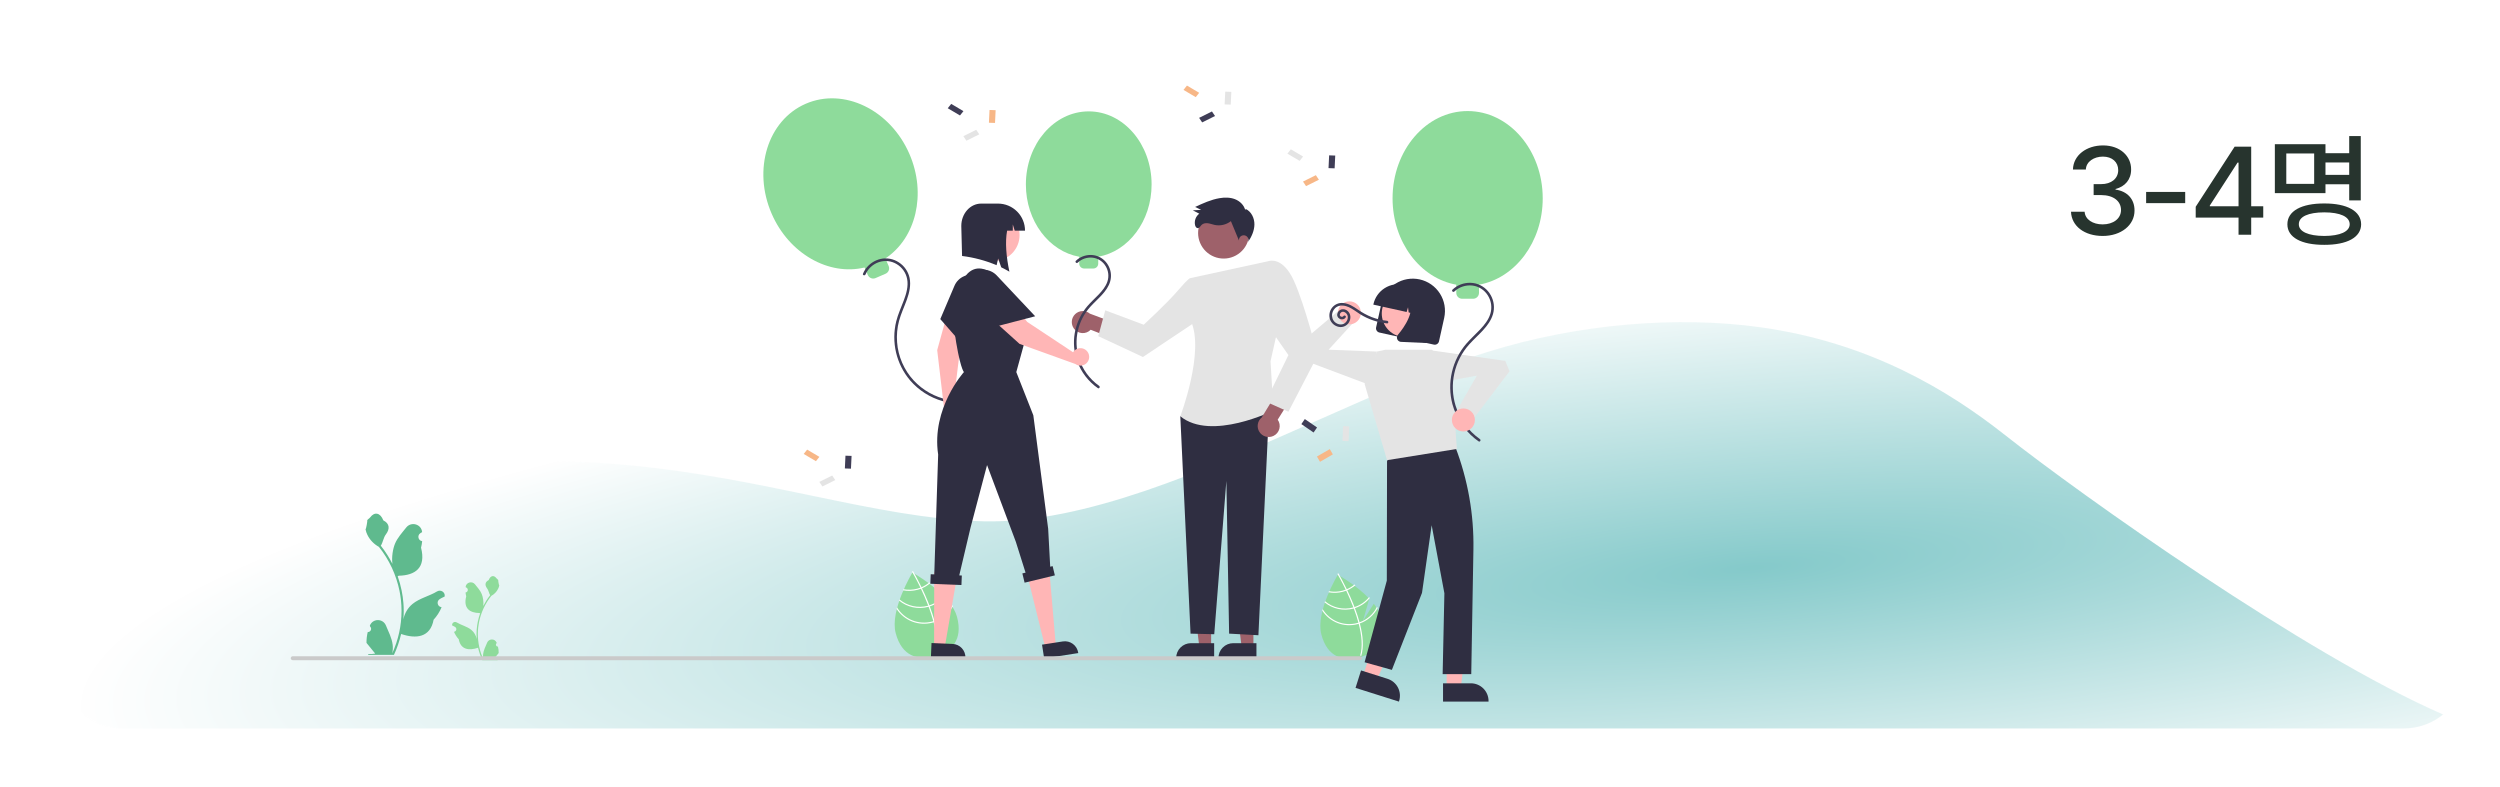 <svg width="321" height="101" viewBox="0 0 321 101" fill="none" xmlns="http://www.w3.org/2000/svg">
<g filter="url(#filter0_d_264_710)">
<rect x="313.691" y="7.535" width="86" height="306" rx="8" transform="rotate(90 313.691 7.535)" fill="white"/>
</g>
<path opacity="0.5" fill-rule="evenodd" clip-rule="evenodd" d="M7.793 82.17V85.535C7.793 89.953 11.375 93.535 15.793 93.535L308.641 93.535C310.557 93.535 312.315 92.862 313.692 91.739C296.029 84.075 267.13 63.503 257.433 55.852C250.141 50.098 240.015 43.965 226.006 42.016C215.495 40.553 202.693 41.525 190.987 45.194C184.142 47.339 176.661 50.653 168.986 54.053C154.455 60.489 139.23 67.233 126.32 66.937C119.272 66.775 112.052 65.272 104.185 63.633C90.03 60.686 73.777 57.302 52.643 60.505C35.295 63.133 18.767 73.171 7.793 82.17Z" fill="url(#paint0_radial_264_710)"/>
<path d="M47.218 81.154C47.595 81.178 47.803 80.71 47.518 80.438L47.49 80.325L47.501 80.298C47.882 79.39 49.172 79.397 49.55 80.306C49.885 81.113 50.311 81.921 50.416 82.774C50.463 83.151 50.442 83.534 50.358 83.904C51.143 82.189 51.556 80.317 51.556 78.433C51.556 77.96 51.531 77.487 51.478 77.015C51.434 76.629 51.374 76.246 51.296 75.865C50.876 73.811 49.967 71.853 48.654 70.219C48.023 69.874 47.497 69.335 47.18 68.689C47.065 68.456 46.976 68.205 46.934 67.95C47.005 67.959 47.204 66.865 47.15 66.799C47.25 66.647 47.429 66.571 47.538 66.423C48.082 65.686 48.831 65.815 49.221 66.816C50.056 67.237 50.065 67.936 49.552 68.609C49.226 69.036 49.181 69.615 48.895 70.073C48.925 70.11 48.956 70.147 48.985 70.184C49.525 70.876 49.991 71.62 50.385 72.402C50.273 71.533 50.438 70.487 50.717 69.812C51.036 69.044 51.633 68.397 52.159 67.733C52.79 66.935 54.086 67.283 54.197 68.294L54.2 68.324C54.122 68.368 54.045 68.415 53.971 68.464C53.544 68.746 53.692 69.407 54.197 69.485L54.208 69.487C54.18 69.768 54.132 70.047 54.061 70.321C54.736 72.93 53.279 73.88 51.2 73.922C51.154 73.946 51.109 73.969 51.063 73.992C51.274 74.585 51.442 75.193 51.567 75.81C51.679 76.355 51.757 76.906 51.8 77.459C51.854 78.157 51.85 78.858 51.791 79.555L51.794 79.53C51.944 78.763 52.36 78.046 52.965 77.55C53.867 76.809 55.14 76.537 56.112 75.942C56.58 75.655 57.18 76.025 57.098 76.568L57.094 76.594C56.949 76.653 56.808 76.721 56.671 76.798C56.593 76.842 56.517 76.888 56.442 76.938C56.016 77.22 56.163 77.881 56.668 77.959L56.68 77.96L56.703 77.964C56.455 78.554 56.109 79.101 55.676 79.573C55.254 81.85 53.443 82.066 51.505 81.403H51.504C51.292 82.326 50.982 83.227 50.584 84.086H47.301C47.289 84.05 47.278 84.012 47.268 83.976C47.572 83.995 47.877 83.977 48.176 83.921C47.933 83.623 47.689 83.321 47.446 83.022C47.44 83.016 47.435 83.011 47.43 83.005C47.307 82.852 47.182 82.7 47.058 82.547C47.051 82.077 47.107 81.609 47.218 81.154Z" fill="#5FBA8E"/>
<path d="M63.936 83.021C63.712 83.035 63.588 82.757 63.758 82.594L63.774 82.527L63.768 82.511C63.541 81.971 62.773 81.975 62.548 82.516C62.349 82.996 62.095 83.477 62.032 83.985C62.005 84.209 62.017 84.438 62.067 84.658C61.6 83.637 61.354 82.522 61.354 81.401C61.354 81.12 61.369 80.838 61.401 80.557C61.427 80.328 61.462 80.099 61.508 79.873C61.759 78.65 62.3 77.485 63.081 76.512C63.457 76.306 63.77 75.986 63.959 75.601C64.027 75.462 64.08 75.313 64.106 75.161C64.063 75.167 63.944 74.516 63.977 74.476C63.917 74.385 63.81 74.341 63.745 74.252C63.422 73.814 62.976 73.89 62.744 74.486C62.247 74.737 62.242 75.153 62.547 75.553C62.741 75.808 62.767 76.152 62.938 76.425C62.92 76.447 62.902 76.469 62.884 76.491C62.563 76.903 62.285 77.346 62.051 77.811C62.117 77.294 62.02 76.671 61.853 76.27C61.664 75.812 61.308 75.427 60.995 75.032C60.619 74.557 59.848 74.764 59.782 75.366L59.78 75.384C59.827 75.41 59.872 75.438 59.917 75.467C60.17 75.635 60.083 76.028 59.782 76.075L59.775 76.076C59.792 76.243 59.821 76.409 59.863 76.573C59.461 78.125 60.328 78.691 61.566 78.716C61.593 78.73 61.62 78.744 61.647 78.758C61.522 79.111 61.422 79.473 61.347 79.84C61.281 80.164 61.235 80.492 61.209 80.821C61.176 81.237 61.179 81.654 61.214 82.069L61.212 82.054C61.123 81.598 60.875 81.171 60.515 80.875C59.979 80.435 59.221 80.272 58.642 79.918C58.364 79.748 58.007 79.968 58.055 80.291L58.058 80.306C58.144 80.341 58.228 80.382 58.309 80.428C58.356 80.454 58.401 80.482 58.446 80.511C58.699 80.679 58.612 81.072 58.311 81.119L58.304 81.12L58.29 81.122C58.438 81.473 58.644 81.799 58.902 82.08C59.153 83.435 60.231 83.564 61.385 83.169H61.385C61.511 83.718 61.696 84.255 61.932 84.766H63.887C63.894 84.745 63.9 84.722 63.907 84.7C63.726 84.712 63.544 84.701 63.366 84.668C63.511 84.49 63.656 84.311 63.801 84.133C63.804 84.129 63.807 84.126 63.81 84.122C63.883 84.031 63.958 83.941 64.031 83.85C64.036 83.57 64.002 83.291 63.936 83.021Z" fill="#8EDB9B"/>
<path d="M160.939 83.077L159.427 83.077L158.707 77.242L160.94 77.242L160.939 83.077Z" fill="#9E616A"/>
<path d="M161.327 84.544L156.449 84.544V84.483C156.449 83.979 156.649 83.496 157.005 83.14C157.361 82.784 157.844 82.584 158.348 82.584H158.348L161.327 82.584L161.327 84.544Z" fill="#2F2E41"/>
<path d="M155.51 83.077L153.997 83.077L153.277 77.242L155.51 77.242L155.51 83.077Z" fill="#9E616A"/>
<path d="M155.897 84.544L151.02 84.544V84.483C151.02 83.979 151.22 83.496 151.576 83.14C151.932 82.784 152.415 82.584 152.918 82.584H152.918L155.897 82.584L155.897 84.544Z" fill="#2F2E41"/>
<path d="M137.893 42.192C138.014 42.358 138.17 42.496 138.35 42.596C138.53 42.695 138.729 42.754 138.934 42.768C139.139 42.782 139.345 42.751 139.537 42.677C139.728 42.603 139.902 42.488 140.044 42.34L143.037 43.508L144.191 41.863L139.941 40.271C139.676 40.048 139.339 39.931 138.993 39.94C138.647 39.949 138.316 40.085 138.064 40.322C137.811 40.559 137.655 40.88 137.623 41.225C137.592 41.569 137.688 41.913 137.893 42.192Z" fill="#9E616A"/>
<path d="M155.492 52.164L151.551 53.45L152.867 81.36L155.909 81.435L157.465 61.752L157.819 81.358L161.58 81.565L162.966 52.164H155.492Z" fill="#2F2E41"/>
<path d="M152.833 35.711L162.948 33.514L164.072 42.223L163.136 46.385L163.511 52.709C163.511 52.709 155.513 56.69 151.551 53.45C151.551 53.45 154.735 45.085 152.889 41.169L152.833 35.711Z" fill="#E4E4E4"/>
<path d="M154.587 36.942L152.835 35.71C152.835 35.71 152.731 35.567 151.272 37.273C149.812 38.98 146.85 41.694 146.85 41.694L141.915 39.844L141.016 43.166L146.752 45.839L154.873 40.415L154.587 36.942Z" fill="#E4E4E4"/>
<path d="M163.51 55.972C163.696 55.884 163.861 55.757 163.992 55.599C164.123 55.441 164.218 55.255 164.27 55.057C164.322 54.858 164.33 54.65 164.293 54.448C164.256 54.245 164.175 54.054 164.056 53.886L165.762 51.163L164.36 49.723L162.005 53.602C161.737 53.821 161.558 54.13 161.503 54.472C161.447 54.814 161.519 55.164 161.705 55.456C161.89 55.748 162.177 55.962 162.509 56.057C162.842 56.152 163.198 56.122 163.51 55.972Z" fill="#9E616A"/>
<path d="M161.371 35.228L162.949 33.513C162.949 33.513 164.707 32.9 166.143 36.064C167.579 39.227 169.183 45.643 169.183 45.643L165.433 52.867L162.52 51.566L165.433 45.592L162.35 41.168L161.371 35.228Z" fill="#E4E4E4"/>
<path d="M158.695 32.798C160.286 31.929 160.871 29.934 160.001 28.343C159.131 26.751 157.136 26.167 155.545 27.037C153.954 27.906 153.369 29.901 154.239 31.492C155.109 33.083 157.104 33.668 158.695 32.798Z" fill="#9E616A"/>
<path d="M159.888 26.981C159.733 26.329 159.189 25.814 158.564 25.573C157.939 25.332 157.243 25.334 156.582 25.447C155.485 25.633 154.461 26.106 153.452 26.574L154.23 26.946L153.156 27.008L153.986 27.437C153.764 27.605 153.596 27.834 153.5 28.095C153.405 28.357 153.386 28.64 153.447 28.912C153.49 29.089 153.604 29.285 153.786 29.291C154.007 29.299 154.123 29.041 154.277 28.884C154.483 28.674 154.808 28.627 155.099 28.666C155.39 28.706 155.667 28.818 155.954 28.88C156.317 28.956 156.693 28.952 157.055 28.868C157.416 28.784 157.755 28.623 158.048 28.395L159.083 30.885C159.073 30.791 159.085 30.697 159.118 30.608C159.151 30.52 159.204 30.44 159.273 30.375C159.342 30.311 159.425 30.263 159.515 30.236C159.605 30.208 159.701 30.202 159.794 30.218C159.887 30.234 159.975 30.271 160.052 30.326C160.128 30.381 160.191 30.454 160.235 30.538C160.279 30.621 160.302 30.714 160.305 30.808C160.307 30.902 160.287 30.996 160.247 31.082C160.695 30.406 161.055 29.639 161.067 28.829C161.08 28.019 160.678 27.165 159.942 26.825" fill="#2F2E41"/>
<path d="M121.838 77.291L120.439 79.49L121.254 76.627C119.534 74.832 117.153 73.519 117.153 73.519C117.153 73.519 114.221 78.338 115.01 81.302C115.799 84.267 117.837 84.832 120.01 84.254C122.184 83.675 123.671 82.171 122.882 79.207C122.706 78.547 122.324 77.899 121.838 77.291Z" fill="#8EDB9B"/>
<path d="M119.988 79.709L120.027 79.855C120.47 81.556 120.536 82.957 120.223 84.04C120.218 84.056 120.213 84.071 120.209 84.087L120.136 84.065L120.066 84.044C120.421 82.87 120.262 81.387 119.876 79.904C119.864 79.856 119.852 79.807 119.838 79.759C119.669 79.132 119.462 78.508 119.236 77.908C119.219 77.862 119.201 77.814 119.183 77.767C118.882 76.977 118.552 76.233 118.246 75.592C118.225 75.546 118.203 75.501 118.181 75.457C117.659 74.373 117.217 73.605 117.118 73.436C117.106 73.415 117.099 73.404 117.098 73.401L117.161 73.363L117.162 73.362L117.226 73.324C117.227 73.327 117.251 73.365 117.291 73.436C117.445 73.702 117.853 74.426 118.324 75.399C118.345 75.443 118.367 75.488 118.388 75.534C118.637 76.054 118.9 76.639 119.151 77.26C119.214 77.416 119.274 77.57 119.332 77.723C119.351 77.77 119.369 77.817 119.386 77.864C119.63 78.512 119.83 79.127 119.988 79.709Z" fill="white"/>
<path d="M118.323 75.4C118.276 75.419 118.228 75.439 118.18 75.457C118.048 75.507 117.914 75.551 117.778 75.587C117.197 75.742 116.589 75.765 115.999 75.655C115.978 75.701 115.958 75.748 115.938 75.795C116.56 75.917 117.203 75.895 117.816 75.731C117.962 75.693 118.105 75.646 118.245 75.593C118.293 75.574 118.341 75.555 118.387 75.535C118.772 75.371 119.13 75.149 119.448 74.878C119.406 74.847 119.365 74.816 119.326 74.785C119.023 75.038 118.685 75.246 118.323 75.4Z" fill="white"/>
<path d="M119.332 77.724C119.283 77.74 119.234 77.754 119.184 77.768C119.169 77.772 119.153 77.777 119.138 77.781C118.508 77.948 117.848 77.961 117.213 77.818C116.577 77.675 115.986 77.381 115.489 76.96C115.472 77.011 115.454 77.061 115.438 77.112C115.951 77.535 116.558 77.829 117.208 77.971C117.859 78.112 118.533 78.097 119.176 77.925C119.196 77.92 119.217 77.915 119.237 77.909C119.287 77.894 119.337 77.88 119.386 77.864C120.148 77.619 120.823 77.16 121.33 76.541C121.296 76.504 121.261 76.468 121.226 76.432C120.734 77.037 120.076 77.486 119.332 77.724Z" fill="white"/>
<path d="M119.986 79.709C119.937 79.727 119.887 79.743 119.837 79.759C119.783 79.775 119.729 79.791 119.675 79.806C118.829 80.03 117.934 79.974 117.123 79.647C116.311 79.319 115.628 78.738 115.175 77.989C115.158 78.057 115.141 78.123 115.125 78.19C115.608 78.928 116.311 79.496 117.135 79.812C117.958 80.128 118.861 80.177 119.714 79.951C119.768 79.936 119.822 79.921 119.875 79.904C119.926 79.889 119.976 79.872 120.025 79.855C121.027 79.503 121.857 78.783 122.347 77.842C122.318 77.792 122.287 77.744 122.255 77.695C121.789 78.636 120.976 79.358 119.986 79.709Z" fill="white"/>
<path d="M176.393 77.521L175.015 79.688L175.817 76.867C174.122 75.099 171.776 73.805 171.776 73.805C171.776 73.805 168.886 78.553 169.664 81.475C170.442 84.396 172.45 84.953 174.592 84.383C176.734 83.813 178.199 82.331 177.422 79.409C177.248 78.759 176.872 78.121 176.393 77.521Z" fill="#8EDB9B"/>
<path d="M174.567 79.903L174.605 80.047C175.042 81.723 175.108 83.104 174.798 84.171C174.794 84.187 174.789 84.202 174.785 84.218L174.713 84.196L174.644 84.175C174.994 83.019 174.838 81.557 174.457 80.095C174.445 80.048 174.433 80 174.42 79.952C174.253 79.335 174.049 78.72 173.826 78.129C173.81 78.083 173.792 78.036 173.774 77.99C173.477 77.211 173.152 76.478 172.851 75.846C172.83 75.801 172.808 75.757 172.786 75.713C172.272 74.645 171.837 73.888 171.739 73.721C171.727 73.701 171.72 73.69 171.719 73.687L171.781 73.65L171.782 73.649L171.845 73.611C171.847 73.614 171.87 73.651 171.91 73.722C172.061 73.984 172.463 74.697 172.927 75.656C172.948 75.699 172.969 75.744 172.99 75.789C173.235 76.301 173.495 76.878 173.742 77.49C173.804 77.644 173.864 77.796 173.921 77.946C173.939 77.993 173.957 78.039 173.974 78.085C174.214 78.724 174.412 79.33 174.567 79.903Z" fill="white"/>
<path d="M172.929 75.657C172.883 75.676 172.836 75.695 172.788 75.713C172.658 75.763 172.526 75.805 172.391 75.841C171.819 75.994 171.22 76.017 170.638 75.908C170.618 75.953 170.599 75.999 170.578 76.046C171.192 76.166 171.825 76.145 172.429 75.983C172.573 75.945 172.714 75.9 172.852 75.846C172.9 75.829 172.946 75.809 172.992 75.789C173.371 75.628 173.724 75.41 174.037 75.142C173.996 75.111 173.956 75.081 173.917 75.051C173.619 75.3 173.286 75.504 172.929 75.657Z" fill="white"/>
<path d="M173.92 77.947C173.872 77.963 173.823 77.978 173.774 77.99C173.759 77.995 173.743 77.999 173.728 78.003C173.108 78.168 172.457 78.181 171.831 78.04C171.205 77.9 170.623 77.61 170.133 77.195C170.116 77.245 170.098 77.294 170.082 77.344C170.588 77.761 171.187 78.051 171.827 78.191C172.468 78.33 173.133 78.315 173.766 78.146C173.786 78.141 173.806 78.135 173.826 78.129C173.876 78.115 173.924 78.101 173.973 78.086C174.724 77.844 175.389 77.391 175.889 76.782C175.855 76.746 175.821 76.71 175.786 76.674C175.301 77.271 174.653 77.713 173.92 77.947Z" fill="white"/>
<path d="M174.568 79.902C174.519 79.92 174.47 79.936 174.421 79.951C174.368 79.968 174.315 79.984 174.261 79.998C173.428 80.219 172.545 80.164 171.746 79.841C170.946 79.518 170.273 78.945 169.826 78.208C169.81 78.274 169.793 78.34 169.777 78.405C170.253 79.133 170.946 79.692 171.758 80.004C172.57 80.315 173.459 80.363 174.299 80.14C174.353 80.126 174.406 80.111 174.458 80.094C174.508 80.079 174.557 80.063 174.606 80.046C175.593 79.699 176.411 78.99 176.895 78.062C176.866 78.014 176.835 77.966 176.804 77.918C176.345 78.845 175.543 79.557 174.568 79.902Z" fill="white"/>
<path d="M147.865 23.686C147.865 18.503 144.251 14.301 139.794 14.301C135.336 14.301 131.723 18.503 131.723 23.686C131.723 28.387 134.695 32.28 138.574 32.964V33.848C138.574 34.015 138.64 34.176 138.758 34.294C138.876 34.412 139.037 34.478 139.204 34.478H140.384C140.551 34.478 140.711 34.412 140.829 34.294C140.947 34.176 141.014 34.015 141.014 33.848V32.964C144.892 32.28 147.865 28.387 147.865 23.686Z" fill="#8EDB9B"/>
<path d="M138.383 33.722C138.635 33.484 138.936 33.305 139.265 33.195C139.593 33.085 139.942 33.047 140.286 33.085C140.633 33.125 140.966 33.245 141.259 33.436C141.552 33.627 141.796 33.883 141.973 34.185C142.15 34.477 142.261 34.805 142.298 35.144C142.336 35.484 142.299 35.828 142.191 36.152C141.978 36.798 141.528 37.336 141.065 37.821C140.58 38.329 140.053 38.798 139.597 39.334C138.845 40.223 138.32 41.281 138.067 42.418C137.814 43.554 137.84 44.735 138.143 45.859C138.543 47.284 139.37 48.553 140.511 49.495C140.656 49.613 140.805 49.726 140.959 49.833C141.136 49.957 141.304 49.666 141.128 49.543C139.889 48.666 138.973 47.406 138.523 45.956C138.181 44.827 138.137 43.628 138.396 42.477C138.654 41.326 139.206 40.261 139.998 39.386C140.479 38.855 141.018 38.38 141.499 37.848C141.959 37.339 142.379 36.765 142.559 36.093C142.65 35.751 142.673 35.395 142.626 35.044C142.578 34.694 142.462 34.356 142.284 34.05C142.106 33.738 141.866 33.466 141.579 33.25C141.291 33.035 140.962 32.882 140.612 32.8C139.909 32.647 139.173 32.774 138.562 33.154C138.412 33.25 138.273 33.36 138.145 33.484C137.989 33.634 138.227 33.872 138.383 33.722Z" fill="#3F3D56"/>
<path d="M116.765 19.758C114.295 14.08 108.335 11.2 103.453 13.324C98.571 15.447 96.615 21.771 99.084 27.448C101.324 32.597 106.435 35.446 111.009 34.347L111.43 35.316C111.51 35.498 111.659 35.642 111.845 35.715C112.03 35.789 112.237 35.785 112.42 35.705L113.713 35.143C113.896 35.063 114.04 34.914 114.113 34.729C114.186 34.543 114.182 34.336 114.103 34.153L113.681 33.184C117.604 30.587 119.004 24.906 116.765 19.758Z" fill="#8EDB9B"/>
<path d="M111.131 35.239C111.291 34.869 111.527 34.537 111.824 34.265C112.121 33.992 112.472 33.785 112.854 33.657C113.229 33.53 113.627 33.488 114.021 33.531C114.414 33.575 114.793 33.704 115.131 33.91C115.48 34.116 115.78 34.395 116.013 34.726C116.245 35.058 116.404 35.435 116.479 35.833C116.652 36.756 116.372 37.695 116.054 38.554C115.721 39.454 115.306 40.329 115.074 41.264C114.752 42.578 114.745 43.949 115.055 45.266C115.365 46.583 115.983 47.808 116.857 48.84C117.958 50.116 119.409 51.043 121.03 51.505C121.229 51.561 121.43 51.609 121.632 51.65C121.843 51.693 121.934 51.369 121.721 51.326C120.035 50.978 118.498 50.116 117.323 48.857C116.077 47.51 115.325 45.781 115.188 43.952C115.115 43.025 115.2 42.093 115.44 41.195C115.695 40.247 116.128 39.359 116.454 38.436C116.765 37.554 116.985 36.608 116.79 35.675C116.61 34.854 116.112 34.138 115.404 33.684C115.065 33.46 114.685 33.306 114.286 33.231C113.887 33.156 113.477 33.16 113.08 33.245C112.269 33.428 111.558 33.914 111.092 34.604C110.979 34.776 110.883 34.958 110.806 35.149C110.724 35.349 111.049 35.436 111.131 35.239Z" fill="#3F3D56"/>
<path d="M185.75 88.328L187.563 88.328L188.425 81.336L185.75 81.336L185.75 88.328Z" fill="#FFB6B6"/>
<path d="M185.285 87.737L188.855 87.736H188.855C189.458 87.736 190.037 87.976 190.464 88.403C190.89 88.829 191.13 89.408 191.13 90.011V90.085L185.285 90.085L185.285 87.737Z" fill="#2F2E41"/>
<path d="M175.02 86.787L176.748 87.334L179.679 80.928L177.128 80.121L175.02 86.787Z" fill="#FFB6B6"/>
<path d="M174.759 86.084L178.163 87.161L178.163 87.161C178.738 87.343 179.218 87.746 179.496 88.281C179.774 88.817 179.828 89.441 179.646 90.016L179.624 90.086L174.051 88.324L174.759 86.084Z" fill="#2F2E41"/>
<path d="M179.102 56.397L178.096 59.233L178.067 74.55L175.215 85.036L178.717 86.013L182.585 76.126L183.825 67.441L185.46 76.176L185.235 86.558H188.909L189.187 70.559C189.265 66.066 188.478 61.599 186.871 57.402L179.102 56.397Z" fill="#2F2E41"/>
<path d="M177.904 44.904H183.843L186.324 47.386L187.065 57.643L178.096 59.086L175.215 49.299L176.784 45.14L177.904 44.904Z" fill="#E4E4E4"/>
<path d="M175.768 49.396L166.625 45.956L166.387 44.534L172.153 39.654L174.072 41.094L170.594 44.903L176.784 45.139L175.768 49.396Z" fill="#E4E4E4"/>
<path d="M173.264 41.651C174.08 41.651 174.742 40.989 174.742 40.172C174.742 39.355 174.08 38.693 173.264 38.693C172.447 38.693 171.785 39.355 171.785 40.172C171.785 40.989 172.447 41.651 173.264 41.651Z" fill="#FFB6B6"/>
<path d="M176.693 42.036L177.361 39.023C177.478 38.492 177.699 37.99 178.01 37.545C178.321 37.099 178.717 36.72 179.176 36.428C179.634 36.136 180.145 35.937 180.68 35.842C181.215 35.748 181.764 35.76 182.294 35.877C182.825 35.995 183.327 36.216 183.772 36.528C184.217 36.84 184.596 37.236 184.888 37.695C185.179 38.153 185.378 38.664 185.472 39.2C185.566 39.735 185.553 40.283 185.435 40.814L184.767 43.826C184.735 43.97 184.647 44.095 184.523 44.174C184.399 44.254 184.248 44.28 184.104 44.248L177.115 42.698C176.971 42.666 176.846 42.578 176.767 42.454C176.688 42.33 176.661 42.18 176.693 42.036Z" fill="#2F2E41"/>
<path d="M181.295 43.17C182.903 42.704 183.829 41.022 183.363 39.414C182.897 37.806 181.215 36.88 179.607 37.346C177.999 37.812 177.073 39.493 177.539 41.101C178.005 42.71 179.687 43.636 181.295 43.17Z" fill="#FFB6B6"/>
<path d="M176.349 39.052C176.538 38.206 177.055 37.469 177.786 37.003C178.518 36.537 179.404 36.38 180.251 36.567L180.854 36.701C181.7 36.889 182.437 37.406 182.903 38.138C183.369 38.869 183.526 39.756 183.339 40.602L183.325 40.663L182.052 40.38L181.887 39.068L181.531 40.265L180.873 40.119L180.79 39.457L180.61 40.06L176.336 39.113L176.349 39.052Z" fill="#2F2E41"/>
<path d="M179.41 43.562C179.369 43.468 179.354 43.364 179.369 43.262C179.384 43.16 179.427 43.064 179.494 42.986C180.402 41.913 181.793 39.867 180.913 38.22L180.85 38.102L184.295 38.866L183.148 44.038L179.896 43.896C179.863 43.895 179.831 43.89 179.798 43.883C179.713 43.864 179.633 43.825 179.566 43.77C179.498 43.714 179.445 43.643 179.41 43.562Z" fill="#2F2E41"/>
<path d="M183.607 44.965L193.279 46.34L193.82 47.677L189.249 53.69L187.063 52.702L189.633 48.229L183.539 49.341L183.607 44.965Z" fill="#E4E4E4"/>
<path d="M198.085 25.47C198.085 19.279 193.769 14.26 188.445 14.26C183.121 14.26 178.805 19.279 178.805 25.47C178.805 31.084 182.355 35.735 186.988 36.552V37.608C186.988 37.808 187.067 37.999 187.208 38.14C187.349 38.281 187.541 38.361 187.74 38.361H189.15C189.349 38.361 189.541 38.281 189.682 38.14C189.823 37.999 189.902 37.808 189.902 37.608V36.552C194.535 35.735 198.085 31.084 198.085 25.47Z" fill="#8EDB9B"/>
<path d="M186.735 37.432C187.041 37.144 187.406 36.926 187.804 36.794C188.203 36.661 188.626 36.616 189.043 36.663C189.453 36.711 189.847 36.852 190.194 37.075C190.542 37.298 190.834 37.597 191.049 37.95C191.267 38.298 191.408 38.69 191.461 39.097C191.514 39.505 191.478 39.919 191.355 40.311C191.118 41.081 190.596 41.726 190.051 42.304C189.471 42.921 188.835 43.485 188.28 44.125C187.375 45.177 186.739 46.432 186.427 47.784C186.115 49.135 186.135 50.543 186.487 51.885C186.958 53.609 187.952 55.145 189.333 56.28C189.501 56.417 189.674 56.547 189.851 56.671C190.029 56.795 190.197 56.504 190.021 56.38C188.542 55.335 187.447 53.834 186.903 52.106C186.489 50.758 186.431 49.326 186.733 47.948C187.034 46.571 187.686 45.294 188.625 44.242C189.195 43.605 189.838 43.037 190.415 42.407C190.967 41.803 191.475 41.124 191.702 40.326C191.816 39.923 191.849 39.502 191.799 39.085C191.75 38.669 191.618 38.267 191.412 37.903C191.206 37.53 190.926 37.203 190.589 36.943C190.251 36.684 189.864 36.496 189.451 36.394C188.611 36.201 187.729 36.347 186.997 36.801C186.817 36.914 186.65 37.046 186.497 37.194C186.341 37.344 186.579 37.582 186.735 37.432Z" fill="#3F3D56"/>
<path d="M187.9 55.402C188.717 55.402 189.379 54.74 189.379 53.924C189.379 53.107 188.717 52.445 187.9 52.445C187.084 52.445 186.422 53.107 186.422 53.924C186.422 54.74 187.084 55.402 187.9 55.402Z" fill="#FFB6B6"/>
<path d="M172.494 40.588C172.416 40.71 172.228 40.693 172.123 40.616C171.976 40.51 172.024 40.304 172.124 40.183C172.445 39.798 172.975 40.205 173.047 40.587C173.074 40.774 173.045 40.964 172.964 41.134C172.884 41.304 172.755 41.447 172.594 41.545C172.229 41.762 171.753 41.653 171.439 41.393C170.783 40.852 170.961 39.768 171.69 39.377C172.155 39.127 172.743 39.236 173.202 39.446C173.717 39.681 174.161 40.043 174.638 40.344C175.685 40.999 176.868 41.403 178.097 41.525C178.312 41.547 178.311 41.211 178.097 41.189C177.416 41.118 176.748 40.957 176.109 40.71C175.478 40.454 174.878 40.125 174.323 39.73C173.762 39.345 173.175 38.971 172.48 38.907C172.199 38.874 171.915 38.917 171.656 39.029C171.397 39.142 171.173 39.321 171.006 39.549C170.857 39.752 170.757 39.988 170.715 40.236C170.672 40.485 170.688 40.74 170.76 40.981C170.848 41.234 171 41.459 171.203 41.633C171.405 41.807 171.65 41.925 171.913 41.974C172.166 42.022 172.428 41.989 172.661 41.882C172.895 41.773 173.089 41.595 173.217 41.372C173.473 40.929 173.464 40.335 173.078 39.968C172.967 39.855 172.828 39.774 172.676 39.733C172.524 39.691 172.363 39.691 172.21 39.732C172.07 39.78 171.946 39.867 171.855 39.984C171.763 40.1 171.707 40.241 171.694 40.389C171.657 40.963 172.472 41.251 172.784 40.758C172.9 40.574 172.609 40.405 172.494 40.588Z" fill="#3F3D56"/>
<path d="M105.21 58.66L104.766 59.217L103.195 58.288L103.639 57.73L105.21 58.66Z" fill="#F7B787"/>
<path d="M106.853 61.055L107.246 61.64L105.595 62.461L105.203 61.876L106.853 61.055Z" fill="#E4E4E4"/>
<path d="M108.558 58.51L109.342 58.538L109.264 60.178L108.48 60.15L108.558 58.51Z" fill="#3F3D56"/>
<path d="M123.706 14.269L123.262 14.826L121.691 13.897L122.136 13.34L123.706 14.269Z" fill="#3F3D56"/>
<path d="M125.346 16.664L125.738 17.25L124.088 18.07L123.695 17.485L125.346 16.664Z" fill="#E4E4E4"/>
<path d="M127.055 14.119L127.839 14.147L127.761 15.787L126.977 15.76L127.055 14.119Z" fill="#F7B787"/>
<path d="M167.316 20.099L166.872 20.657L165.301 19.727L165.745 19.17L167.316 20.099Z" fill="#E4E4E4"/>
<path d="M168.955 22.492L169.347 23.078L167.697 23.899L167.305 23.313L168.955 22.492Z" fill="#F7B787"/>
<path d="M170.66 19.947L171.444 19.975L171.366 21.615L170.582 21.588L170.66 19.947Z" fill="#3F3D56"/>
<path d="M153.976 11.916L153.532 12.473L151.961 11.544L152.405 10.986L153.976 11.916Z" fill="#F7B787"/>
<path d="M155.615 14.31L156.007 14.896L154.357 15.717L153.965 15.131L155.615 14.31Z" fill="#3F3D56"/>
<path d="M157.32 11.766L158.104 11.793L158.026 13.434L157.242 13.406L157.32 11.766Z" fill="#E4E4E4"/>
<path d="M167.538 53.808L167.094 54.455L168.665 55.534L169.109 54.887L167.538 53.808Z" fill="#3F3D56"/>
<path d="M169.096 58.617L169.488 59.297L171.139 58.344L170.746 57.664L169.096 58.617Z" fill="#F7B787"/>
<path d="M172.376 56.614L173.16 56.647L173.238 54.742L172.454 54.71L172.376 56.614Z" fill="#E4E4E4"/>
<path d="M134.213 83.163L135.571 82.953L134.64 72.102L131.613 72.662L134.213 83.163Z" fill="#FFB6B6"/>
<path d="M133.797 82.774L136.472 82.36C136.924 82.29 137.385 82.403 137.754 82.673C138.123 82.943 138.37 83.349 138.44 83.801L138.448 83.856L134.069 84.534L133.797 82.774Z" fill="#2F2E41"/>
<path d="M119.938 83.029L121.31 83.087L122.98 73.447L119.954 73.447L119.938 83.029Z" fill="#FFB6B6"/>
<path d="M119.607 82.564L122.311 82.68H122.311C122.768 82.699 123.199 82.899 123.508 83.236C123.818 83.573 123.98 84.019 123.961 84.476L123.959 84.532L119.531 84.344L119.607 82.564Z" fill="#2F2E41"/>
<path d="M122.642 51.622C122.577 51.603 122.511 51.591 122.444 51.585L123.3 44.578L126.204 38.428C126.387 38.041 126.416 37.599 126.286 37.192C126.156 36.784 125.876 36.441 125.503 36.232C125.129 36.022 124.691 35.962 124.275 36.064C123.859 36.165 123.498 36.42 123.263 36.778C122.502 37.937 121.926 39.208 121.556 40.544L120.336 44.956L121.228 52.522C121.194 52.735 121.222 52.953 121.309 53.151C121.396 53.349 121.539 53.517 121.719 53.636C121.9 53.754 122.111 53.818 122.326 53.82C122.542 53.821 122.754 53.761 122.936 53.645C123.119 53.529 123.263 53.362 123.353 53.166C123.443 52.97 123.475 52.752 123.444 52.538C123.413 52.324 123.32 52.124 123.178 51.961C123.036 51.799 122.85 51.681 122.642 51.622Z" fill="#FFB6B6"/>
<path d="M124.404 45.17L120.734 40.972L122.552 36.697C122.79 36.137 123.238 35.692 123.799 35.458C124.36 35.223 124.991 35.217 125.557 35.441C126.122 35.665 126.578 36.101 126.827 36.657C127.075 37.212 127.097 37.843 126.887 38.413L124.404 45.17Z" fill="#2F2E41"/>
<path d="M130.505 31.788C131.388 30.174 130.795 28.149 129.18 27.266C127.565 26.383 125.54 26.977 124.657 28.591C123.774 30.206 124.368 32.231 125.983 33.114C127.598 33.997 129.623 33.403 130.505 31.788Z" fill="#FFB6B6"/>
<path d="M128.138 26.141H125.985C124.574 26.141 123.43 27.428 123.43 29.015L123.529 32.867C125.054 33.056 126.546 33.455 127.962 34.052L128.163 33.194L128.559 34.324C128.912 34.495 129.261 34.681 129.608 34.884C129.203 32.984 129.037 31.088 129.314 29.616H130.043V28.818L130.291 29.616H131.613C131.613 29.159 131.523 28.707 131.348 28.286C131.174 27.864 130.918 27.481 130.595 27.158C130.272 26.836 129.889 26.58 129.468 26.405C129.046 26.23 128.594 26.141 128.138 26.141Z" fill="#2F2E41"/>
<path d="M135.158 72.69L134.846 72.765L134.585 67.897L132.679 53.324L130.493 47.775L131.558 43.908C131.558 43.908 132.791 41.218 129.708 39.144L127.242 34.996C125.539 33.882 124.137 34.611 123.39 36.504C122.739 38.154 122.234 40.241 122.534 42.395C123.207 47.22 123.767 47.775 123.767 47.775C123.767 47.775 119.563 52.427 120.46 58.369L119.96 73.751L119.503 73.732L119.453 74.954L123.448 75.118L123.498 73.896L123.167 73.882L124.608 67.785L126.738 59.714L130.437 69.578L131.681 73.528L131.271 73.626L131.558 74.815L135.444 73.879L135.158 72.69Z" fill="#2F2E41"/>
<path d="M137.903 45.069C137.858 45.119 137.817 45.173 137.781 45.23L131.896 41.334L127.691 35.987C127.427 35.651 127.044 35.427 126.622 35.362C126.199 35.296 125.767 35.393 125.413 35.634C125.059 35.874 124.809 36.24 124.714 36.657C124.619 37.074 124.686 37.512 124.901 37.882C125.598 39.081 126.477 40.163 127.507 41.091L130.909 44.154L138.076 46.736C138.252 46.862 138.46 46.935 138.676 46.945C138.891 46.955 139.106 46.903 139.292 46.795C139.479 46.686 139.631 46.526 139.729 46.334C139.826 46.141 139.867 45.925 139.844 45.71C139.822 45.495 139.738 45.291 139.603 45.123C139.467 44.955 139.286 44.829 139.081 44.761C138.876 44.694 138.655 44.687 138.446 44.741C138.237 44.796 138.049 44.91 137.903 45.069Z" fill="#FFB6B6"/>
<path d="M132.918 40.608L127.523 42.015L124.51 38.479C124.115 38.016 123.917 37.417 123.958 36.81C123.999 36.203 124.276 35.636 124.729 35.23C125.182 34.824 125.776 34.611 126.384 34.637C126.992 34.663 127.565 34.925 127.982 35.368L132.918 40.608Z" fill="#2F2E41"/>
<path d="M174.618 84.766H37.584C37.517 84.766 37.453 84.739 37.406 84.692C37.359 84.645 37.332 84.581 37.332 84.514C37.332 84.447 37.359 84.383 37.406 84.336C37.453 84.288 37.517 84.262 37.584 84.262H174.618C174.685 84.262 174.749 84.288 174.796 84.336C174.843 84.383 174.87 84.447 174.87 84.514C174.87 84.581 174.843 84.645 174.796 84.692C174.749 84.739 174.685 84.766 174.618 84.766Z" fill="#CACACA"/>
<path d="M269.995 30.297C267.651 30.297 265.987 29.039 265.916 27.188H267.666C267.729 28.18 268.713 28.812 269.979 28.812C271.346 28.812 272.338 28.07 272.338 26.969C272.338 25.852 271.409 25.055 269.791 25.047H268.823V23.641H269.791C271.08 23.648 271.979 22.93 271.979 21.844C271.979 20.812 271.205 20.109 270.01 20.109C268.877 20.109 267.862 20.742 267.823 21.766H266.166C266.213 19.922 267.916 18.672 270.026 18.672C272.252 18.672 273.651 20.078 273.635 21.75C273.651 23.039 272.854 23.961 271.635 24.266V24.344C273.182 24.562 274.08 25.602 274.073 27.031C274.08 28.914 272.338 30.297 269.995 30.297ZM280.579 24.641V26.078H275.563V24.641H280.579ZM281.929 27.938V26.547L286.929 18.828H289.054V26.484H290.601V27.938H289.054V30.141H287.429V27.938H281.929ZM283.741 26.484H287.429V20.875H287.304L283.741 26.391V26.484ZM303.123 17.469V25.734H301.638V23.656H298.591V24.797H292.091V18.516H298.591V19.672H301.638V17.469H303.123ZM293.56 23.609H297.138V19.703H293.56V23.609ZM293.701 28.797C293.693 27.102 295.49 26.117 298.435 26.125C301.365 26.117 303.162 27.102 303.17 28.797C303.162 30.484 301.365 31.445 298.435 31.438C295.49 31.445 293.693 30.484 293.701 28.797ZM295.17 28.797C295.162 29.734 296.38 30.289 298.435 30.297C300.474 30.289 301.693 29.734 301.701 28.797C301.693 27.812 300.474 27.273 298.435 27.266C296.38 27.273 295.162 27.812 295.17 28.797ZM298.591 22.453H301.638V20.859H298.591V22.453Z" fill="#27342E"/>
<defs>
<filter id="filter0_d_264_710" x="0.691" y="0.535" width="320" height="100" filterUnits="userSpaceOnUse" color-interpolation-filters="sRGB">
<feFlood flood-opacity="0" result="BackgroundImageFix"/>
<feColorMatrix in="SourceAlpha" type="matrix" values="0 0 0 0 0 0 0 0 0 0 0 0 0 0 0 0 0 0 127 0" result="hardAlpha"/>
<feOffset/>
<feGaussianBlur stdDeviation="3.5"/>
<feComposite in2="hardAlpha" operator="out"/>
<feColorMatrix type="matrix" values="0 0 0 0 0 0 0 0 0 0 0 0 0 0 0 0 0 0 0.14 0"/>
<feBlend mode="normal" in2="BackgroundImageFix" result="effect1_dropShadow_264_710"/>
<feBlend mode="normal" in="SourceGraphic" in2="effect1_dropShadow_264_710" result="shape"/>
</filter>
<radialGradient id="paint0_radial_264_710" cx="0" cy="0" r="1" gradientUnits="userSpaceOnUse" gradientTransform="translate(224.168 72.856) rotate(175.001) scale(212.671 37.623)">
<stop stop-color="#0B9596"/>
<stop offset="1" stop-color="white"/>
</radialGradient>
</defs>
</svg>
